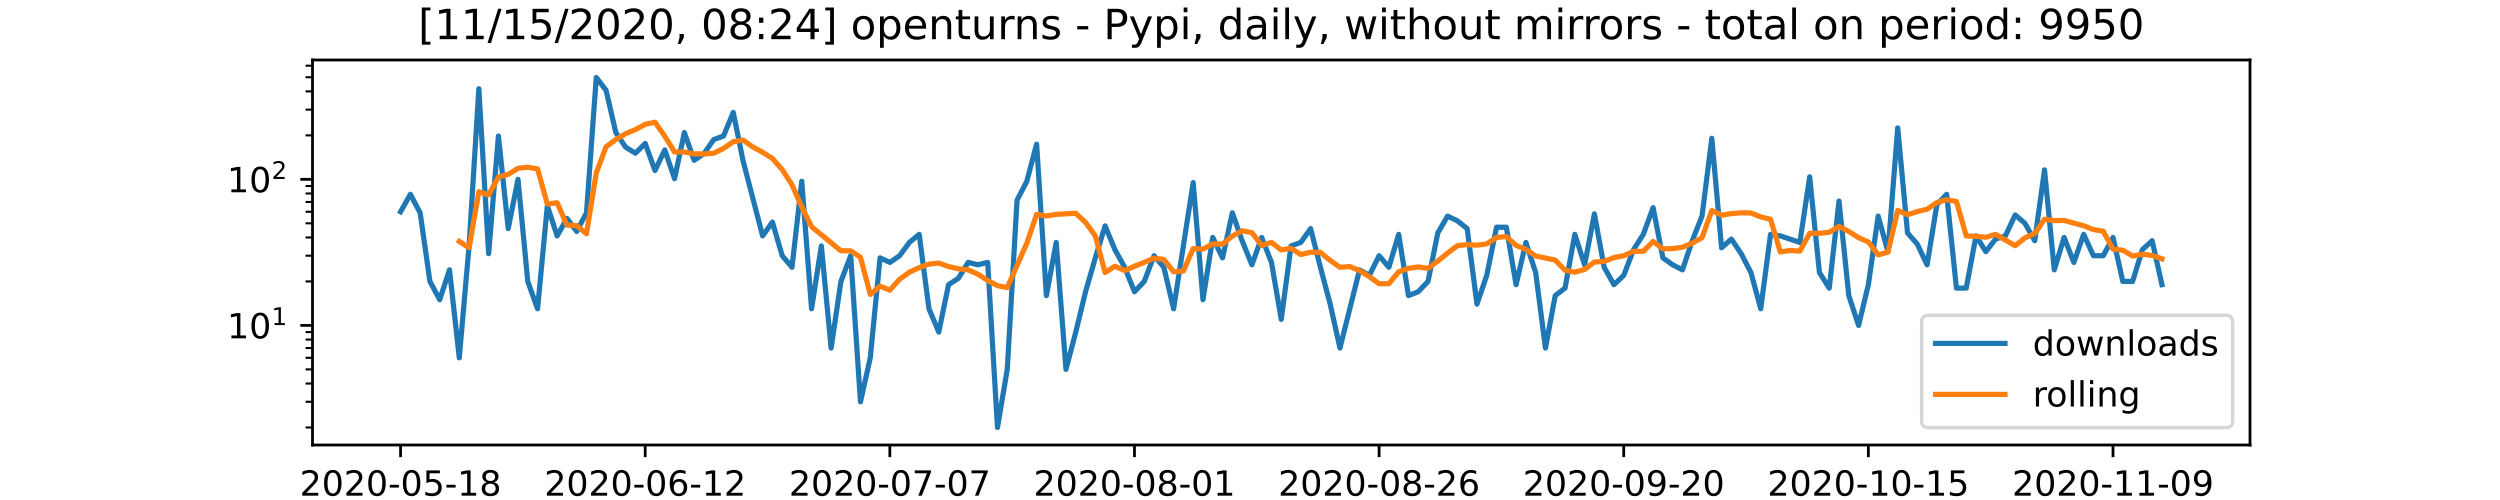 <?xml version="1.0" encoding="utf-8" standalone="no"?>
<!DOCTYPE svg PUBLIC "-//W3C//DTD SVG 1.1//EN"
  "http://www.w3.org/Graphics/SVG/1.1/DTD/svg11.dtd">
<!-- Created with matplotlib (https://matplotlib.org/) -->
<svg height="144pt" version="1.1" viewBox="0 0 720 144" width="720pt" xmlns="http://www.w3.org/2000/svg" xmlns:xlink="http://www.w3.org/1999/xlink">
 <defs>
  <style type="text/css">*{stroke-linecap:butt;stroke-linejoin:round;}</style>
 </defs>
 <g id="figure_1">
  <g id="patch_1">
   <path d="M 0 144 
L 720 144 
L 720 0 
L 0 0 
z
" style="fill:#ffffff;"/>
  </g>
  <g id="axes_1">
   <g id="patch_2">
    <path d="M 90 128.16 
L 648 128.16 
L 648 17.28 
L 90 17.28 
z
" style="fill:#ffffff;"/>
   </g>
   <g id="matplotlib.axis_1">
    <g id="xtick_1">
     <g id="line2d_1">
      <defs>
       <path d="M 0 0 
L 0 3.5 
" id="m016a28dfae" style="stroke:#000000;stroke-width:0.8;"/>
      </defs>
      <g>
       <use style="stroke:#000000;stroke-width:0.8;" x="115.364" xlink:href="#m016a28dfae" y="128.16"/>
      </g>
     </g>
     <g id="text_1">
      <!-- 2020-05-18 -->
      <g transform="translate(86.306 142.758)scale(0.1 -0.1)">
       <defs>
        <path d="M 19.188 8.297 
L 53.609 8.297 
L 53.609 0 
L 7.328 0 
L 7.328 8.297 
Q 12.938 14.109 22.625 23.891 
Q 32.328 33.688 34.812 36.531 
Q 39.547 41.844 41.422 45.531 
Q 43.312 49.219 43.312 52.781 
Q 43.312 58.594 39.234 62.25 
Q 35.156 65.922 28.609 65.922 
Q 23.969 65.922 18.812 64.312 
Q 13.672 62.703 7.812 59.422 
L 7.812 69.391 
Q 13.766 71.781 18.938 73 
Q 24.125 74.219 28.422 74.219 
Q 39.75 74.219 46.484 68.547 
Q 53.219 62.891 53.219 53.422 
Q 53.219 48.922 51.531 44.891 
Q 49.859 40.875 45.406 35.406 
Q 44.188 33.984 37.641 27.219 
Q 31.109 20.453 19.188 8.297 
z
" id="DejaVuSans-50"/>
        <path d="M 31.781 66.406 
Q 24.172 66.406 20.328 58.906 
Q 16.5 51.422 16.5 36.375 
Q 16.5 21.391 20.328 13.891 
Q 24.172 6.391 31.781 6.391 
Q 39.453 6.391 43.281 13.891 
Q 47.125 21.391 47.125 36.375 
Q 47.125 51.422 43.281 58.906 
Q 39.453 66.406 31.781 66.406 
z
M 31.781 74.219 
Q 44.047 74.219 50.516 64.516 
Q 56.984 54.828 56.984 36.375 
Q 56.984 17.969 50.516 8.266 
Q 44.047 -1.422 31.781 -1.422 
Q 19.531 -1.422 13.062 8.266 
Q 6.594 17.969 6.594 36.375 
Q 6.594 54.828 13.062 64.516 
Q 19.531 74.219 31.781 74.219 
z
" id="DejaVuSans-48"/>
        <path d="M 4.891 31.391 
L 31.203 31.391 
L 31.203 23.391 
L 4.891 23.391 
z
" id="DejaVuSans-45"/>
        <path d="M 10.797 72.906 
L 49.516 72.906 
L 49.516 64.594 
L 19.828 64.594 
L 19.828 46.734 
Q 21.969 47.469 24.109 47.828 
Q 26.266 48.188 28.422 48.188 
Q 40.625 48.188 47.75 41.5 
Q 54.891 34.812 54.891 23.391 
Q 54.891 11.625 47.562 5.094 
Q 40.234 -1.422 26.906 -1.422 
Q 22.312 -1.422 17.547 -0.641 
Q 12.797 0.141 7.719 1.703 
L 7.719 11.625 
Q 12.109 9.234 16.797 8.062 
Q 21.484 6.891 26.703 6.891 
Q 35.156 6.891 40.078 11.328 
Q 45.016 15.766 45.016 23.391 
Q 45.016 31 40.078 35.438 
Q 35.156 39.891 26.703 39.891 
Q 22.75 39.891 18.812 39.016 
Q 14.891 38.141 10.797 36.281 
z
" id="DejaVuSans-53"/>
        <path d="M 12.406 8.297 
L 28.516 8.297 
L 28.516 63.922 
L 10.984 60.406 
L 10.984 69.391 
L 28.422 72.906 
L 38.281 72.906 
L 38.281 8.297 
L 54.391 8.297 
L 54.391 0 
L 12.406 0 
z
" id="DejaVuSans-49"/>
        <path d="M 31.781 34.625 
Q 24.75 34.625 20.719 30.859 
Q 16.703 27.094 16.703 20.516 
Q 16.703 13.922 20.719 10.156 
Q 24.75 6.391 31.781 6.391 
Q 38.812 6.391 42.859 10.172 
Q 46.922 13.969 46.922 20.516 
Q 46.922 27.094 42.891 30.859 
Q 38.875 34.625 31.781 34.625 
z
M 21.922 38.812 
Q 15.578 40.375 12.031 44.719 
Q 8.5 49.078 8.5 55.328 
Q 8.5 64.062 14.719 69.141 
Q 20.953 74.219 31.781 74.219 
Q 42.672 74.219 48.875 69.141 
Q 55.078 64.062 55.078 55.328 
Q 55.078 49.078 51.531 44.719 
Q 48 40.375 41.703 38.812 
Q 48.828 37.156 52.797 32.312 
Q 56.781 27.484 56.781 20.516 
Q 56.781 9.906 50.312 4.234 
Q 43.844 -1.422 31.781 -1.422 
Q 19.734 -1.422 13.25 4.234 
Q 6.781 9.906 6.781 20.516 
Q 6.781 27.484 10.781 32.312 
Q 14.797 37.156 21.922 38.812 
z
M 18.312 54.391 
Q 18.312 48.734 21.844 45.562 
Q 25.391 42.391 31.781 42.391 
Q 38.141 42.391 41.719 45.562 
Q 45.312 48.734 45.312 54.391 
Q 45.312 60.062 41.719 63.234 
Q 38.141 66.406 31.781 66.406 
Q 25.391 66.406 21.844 63.234 
Q 18.312 60.062 18.312 54.391 
z
" id="DejaVuSans-56"/>
       </defs>
       <use xlink:href="#DejaVuSans-50"/>
       <use x="63.623" xlink:href="#DejaVuSans-48"/>
       <use x="127.246" xlink:href="#DejaVuSans-50"/>
       <use x="190.869" xlink:href="#DejaVuSans-48"/>
       <use x="254.492" xlink:href="#DejaVuSans-45"/>
       <use x="290.576" xlink:href="#DejaVuSans-48"/>
       <use x="354.199" xlink:href="#DejaVuSans-53"/>
       <use x="417.822" xlink:href="#DejaVuSans-45"/>
       <use x="453.906" xlink:href="#DejaVuSans-49"/>
       <use x="517.529" xlink:href="#DejaVuSans-56"/>
      </g>
     </g>
    </g>
    <g id="xtick_2">
     <g id="line2d_2">
      <g>
       <use style="stroke:#000000;stroke-width:0.8;" x="185.818" xlink:href="#m016a28dfae" y="128.16"/>
      </g>
     </g>
     <g id="text_2">
      <!-- 2020-06-12 -->
      <g transform="translate(156.76 142.758)scale(0.1 -0.1)">
       <defs>
        <path d="M 33.016 40.375 
Q 26.375 40.375 22.484 35.828 
Q 18.609 31.297 18.609 23.391 
Q 18.609 15.531 22.484 10.953 
Q 26.375 6.391 33.016 6.391 
Q 39.656 6.391 43.531 10.953 
Q 47.406 15.531 47.406 23.391 
Q 47.406 31.297 43.531 35.828 
Q 39.656 40.375 33.016 40.375 
z
M 52.594 71.297 
L 52.594 62.312 
Q 48.875 64.062 45.094 64.984 
Q 41.312 65.922 37.594 65.922 
Q 27.828 65.922 22.672 59.328 
Q 17.531 52.734 16.797 39.406 
Q 19.672 43.656 24.016 45.922 
Q 28.375 48.188 33.594 48.188 
Q 44.578 48.188 50.953 41.516 
Q 57.328 34.859 57.328 23.391 
Q 57.328 12.156 50.688 5.359 
Q 44.047 -1.422 33.016 -1.422 
Q 20.359 -1.422 13.672 8.266 
Q 6.984 17.969 6.984 36.375 
Q 6.984 53.656 15.188 63.938 
Q 23.391 74.219 37.203 74.219 
Q 40.922 74.219 44.703 73.484 
Q 48.484 72.75 52.594 71.297 
z
" id="DejaVuSans-54"/>
       </defs>
       <use xlink:href="#DejaVuSans-50"/>
       <use x="63.623" xlink:href="#DejaVuSans-48"/>
       <use x="127.246" xlink:href="#DejaVuSans-50"/>
       <use x="190.869" xlink:href="#DejaVuSans-48"/>
       <use x="254.492" xlink:href="#DejaVuSans-45"/>
       <use x="290.576" xlink:href="#DejaVuSans-48"/>
       <use x="354.199" xlink:href="#DejaVuSans-54"/>
       <use x="417.822" xlink:href="#DejaVuSans-45"/>
       <use x="453.906" xlink:href="#DejaVuSans-49"/>
       <use x="517.529" xlink:href="#DejaVuSans-50"/>
      </g>
     </g>
    </g>
    <g id="xtick_3">
     <g id="line2d_3">
      <g>
       <use style="stroke:#000000;stroke-width:0.8;" x="256.273" xlink:href="#m016a28dfae" y="128.16"/>
      </g>
     </g>
     <g id="text_3">
      <!-- 2020-07-07 -->
      <g transform="translate(227.215 142.758)scale(0.1 -0.1)">
       <defs>
        <path d="M 8.203 72.906 
L 55.078 72.906 
L 55.078 68.703 
L 28.609 0 
L 18.312 0 
L 43.219 64.594 
L 8.203 64.594 
z
" id="DejaVuSans-55"/>
       </defs>
       <use xlink:href="#DejaVuSans-50"/>
       <use x="63.623" xlink:href="#DejaVuSans-48"/>
       <use x="127.246" xlink:href="#DejaVuSans-50"/>
       <use x="190.869" xlink:href="#DejaVuSans-48"/>
       <use x="254.492" xlink:href="#DejaVuSans-45"/>
       <use x="290.576" xlink:href="#DejaVuSans-48"/>
       <use x="354.199" xlink:href="#DejaVuSans-55"/>
       <use x="417.822" xlink:href="#DejaVuSans-45"/>
       <use x="453.906" xlink:href="#DejaVuSans-48"/>
       <use x="517.529" xlink:href="#DejaVuSans-55"/>
      </g>
     </g>
    </g>
    <g id="xtick_4">
     <g id="line2d_4">
      <g>
       <use style="stroke:#000000;stroke-width:0.8;" x="326.727" xlink:href="#m016a28dfae" y="128.16"/>
      </g>
     </g>
     <g id="text_4">
      <!-- 2020-08-01 -->
      <g transform="translate(297.669 142.758)scale(0.1 -0.1)">
       <use xlink:href="#DejaVuSans-50"/>
       <use x="63.623" xlink:href="#DejaVuSans-48"/>
       <use x="127.246" xlink:href="#DejaVuSans-50"/>
       <use x="190.869" xlink:href="#DejaVuSans-48"/>
       <use x="254.492" xlink:href="#DejaVuSans-45"/>
       <use x="290.576" xlink:href="#DejaVuSans-48"/>
       <use x="354.199" xlink:href="#DejaVuSans-56"/>
       <use x="417.822" xlink:href="#DejaVuSans-45"/>
       <use x="453.906" xlink:href="#DejaVuSans-48"/>
       <use x="517.529" xlink:href="#DejaVuSans-49"/>
      </g>
     </g>
    </g>
    <g id="xtick_5">
     <g id="line2d_5">
      <g>
       <use style="stroke:#000000;stroke-width:0.8;" x="397.182" xlink:href="#m016a28dfae" y="128.16"/>
      </g>
     </g>
     <g id="text_5">
      <!-- 2020-08-26 -->
      <g transform="translate(368.124 142.758)scale(0.1 -0.1)">
       <use xlink:href="#DejaVuSans-50"/>
       <use x="63.623" xlink:href="#DejaVuSans-48"/>
       <use x="127.246" xlink:href="#DejaVuSans-50"/>
       <use x="190.869" xlink:href="#DejaVuSans-48"/>
       <use x="254.492" xlink:href="#DejaVuSans-45"/>
       <use x="290.576" xlink:href="#DejaVuSans-48"/>
       <use x="354.199" xlink:href="#DejaVuSans-56"/>
       <use x="417.822" xlink:href="#DejaVuSans-45"/>
       <use x="453.906" xlink:href="#DejaVuSans-50"/>
       <use x="517.529" xlink:href="#DejaVuSans-54"/>
      </g>
     </g>
    </g>
    <g id="xtick_6">
     <g id="line2d_6">
      <g>
       <use style="stroke:#000000;stroke-width:0.8;" x="467.636" xlink:href="#m016a28dfae" y="128.16"/>
      </g>
     </g>
     <g id="text_6">
      <!-- 2020-09-20 -->
      <g transform="translate(438.579 142.758)scale(0.1 -0.1)">
       <defs>
        <path d="M 10.984 1.516 
L 10.984 10.5 
Q 14.703 8.734 18.5 7.812 
Q 22.312 6.891 25.984 6.891 
Q 35.75 6.891 40.891 13.453 
Q 46.047 20.016 46.781 33.406 
Q 43.953 29.203 39.594 26.953 
Q 35.25 24.703 29.984 24.703 
Q 19.047 24.703 12.672 31.312 
Q 6.297 37.938 6.297 49.422 
Q 6.297 60.641 12.938 67.422 
Q 19.578 74.219 30.609 74.219 
Q 43.266 74.219 49.922 64.516 
Q 56.594 54.828 56.594 36.375 
Q 56.594 19.141 48.406 8.859 
Q 40.234 -1.422 26.422 -1.422 
Q 22.703 -1.422 18.891 -0.688 
Q 15.094 0.047 10.984 1.516 
z
M 30.609 32.422 
Q 37.25 32.422 41.125 36.953 
Q 45.016 41.5 45.016 49.422 
Q 45.016 57.281 41.125 61.844 
Q 37.25 66.406 30.609 66.406 
Q 23.969 66.406 20.094 61.844 
Q 16.219 57.281 16.219 49.422 
Q 16.219 41.5 20.094 36.953 
Q 23.969 32.422 30.609 32.422 
z
" id="DejaVuSans-57"/>
       </defs>
       <use xlink:href="#DejaVuSans-50"/>
       <use x="63.623" xlink:href="#DejaVuSans-48"/>
       <use x="127.246" xlink:href="#DejaVuSans-50"/>
       <use x="190.869" xlink:href="#DejaVuSans-48"/>
       <use x="254.492" xlink:href="#DejaVuSans-45"/>
       <use x="290.576" xlink:href="#DejaVuSans-48"/>
       <use x="354.199" xlink:href="#DejaVuSans-57"/>
       <use x="417.822" xlink:href="#DejaVuSans-45"/>
       <use x="453.906" xlink:href="#DejaVuSans-50"/>
       <use x="517.529" xlink:href="#DejaVuSans-48"/>
      </g>
     </g>
    </g>
    <g id="xtick_7">
     <g id="line2d_7">
      <g>
       <use style="stroke:#000000;stroke-width:0.8;" x="538.091" xlink:href="#m016a28dfae" y="128.16"/>
      </g>
     </g>
     <g id="text_7">
      <!-- 2020-10-15 -->
      <g transform="translate(509.033 142.758)scale(0.1 -0.1)">
       <use xlink:href="#DejaVuSans-50"/>
       <use x="63.623" xlink:href="#DejaVuSans-48"/>
       <use x="127.246" xlink:href="#DejaVuSans-50"/>
       <use x="190.869" xlink:href="#DejaVuSans-48"/>
       <use x="254.492" xlink:href="#DejaVuSans-45"/>
       <use x="290.576" xlink:href="#DejaVuSans-49"/>
       <use x="354.199" xlink:href="#DejaVuSans-48"/>
       <use x="417.822" xlink:href="#DejaVuSans-45"/>
       <use x="453.906" xlink:href="#DejaVuSans-49"/>
       <use x="517.529" xlink:href="#DejaVuSans-53"/>
      </g>
     </g>
    </g>
    <g id="xtick_8">
     <g id="line2d_8">
      <g>
       <use style="stroke:#000000;stroke-width:0.8;" x="608.545" xlink:href="#m016a28dfae" y="128.16"/>
      </g>
     </g>
     <g id="text_8">
      <!-- 2020-11-09 -->
      <g transform="translate(579.488 142.758)scale(0.1 -0.1)">
       <use xlink:href="#DejaVuSans-50"/>
       <use x="63.623" xlink:href="#DejaVuSans-48"/>
       <use x="127.246" xlink:href="#DejaVuSans-50"/>
       <use x="190.869" xlink:href="#DejaVuSans-48"/>
       <use x="254.492" xlink:href="#DejaVuSans-45"/>
       <use x="290.576" xlink:href="#DejaVuSans-49"/>
       <use x="354.199" xlink:href="#DejaVuSans-49"/>
       <use x="417.822" xlink:href="#DejaVuSans-45"/>
       <use x="453.906" xlink:href="#DejaVuSans-48"/>
       <use x="517.529" xlink:href="#DejaVuSans-57"/>
      </g>
     </g>
    </g>
    <g id="text_9">
     <!-- date -->
     <g transform="translate(357.725 156.437)scale(0.1 -0.1)">
      <defs>
       <path d="M 45.406 46.391 
L 45.406 75.984 
L 54.391 75.984 
L 54.391 0 
L 45.406 0 
L 45.406 8.203 
Q 42.578 3.328 38.25 0.953 
Q 33.938 -1.422 27.875 -1.422 
Q 17.969 -1.422 11.734 6.484 
Q 5.516 14.406 5.516 27.297 
Q 5.516 40.188 11.734 48.094 
Q 17.969 56 27.875 56 
Q 33.938 56 38.25 53.625 
Q 42.578 51.266 45.406 46.391 
z
M 14.797 27.297 
Q 14.797 17.391 18.875 11.75 
Q 22.953 6.109 30.078 6.109 
Q 37.203 6.109 41.297 11.75 
Q 45.406 17.391 45.406 27.297 
Q 45.406 37.203 41.297 42.844 
Q 37.203 48.484 30.078 48.484 
Q 22.953 48.484 18.875 42.844 
Q 14.797 37.203 14.797 27.297 
z
" id="DejaVuSans-100"/>
       <path d="M 34.281 27.484 
Q 23.391 27.484 19.188 25 
Q 14.984 22.516 14.984 16.5 
Q 14.984 11.719 18.141 8.906 
Q 21.297 6.109 26.703 6.109 
Q 34.188 6.109 38.703 11.406 
Q 43.219 16.703 43.219 25.484 
L 43.219 27.484 
z
M 52.203 31.203 
L 52.203 0 
L 43.219 0 
L 43.219 8.297 
Q 40.141 3.328 35.547 0.953 
Q 30.953 -1.422 24.312 -1.422 
Q 15.922 -1.422 10.953 3.297 
Q 6 8.016 6 15.922 
Q 6 25.141 12.172 29.828 
Q 18.359 34.516 30.609 34.516 
L 43.219 34.516 
L 43.219 35.406 
Q 43.219 41.609 39.141 45 
Q 35.062 48.391 27.688 48.391 
Q 23 48.391 18.547 47.266 
Q 14.109 46.141 10.016 43.891 
L 10.016 52.203 
Q 14.938 54.109 19.578 55.047 
Q 24.219 56 28.609 56 
Q 40.484 56 46.344 49.844 
Q 52.203 43.703 52.203 31.203 
z
" id="DejaVuSans-97"/>
       <path d="M 18.312 70.219 
L 18.312 54.688 
L 36.812 54.688 
L 36.812 47.703 
L 18.312 47.703 
L 18.312 18.016 
Q 18.312 11.328 20.141 9.422 
Q 21.969 7.516 27.594 7.516 
L 36.812 7.516 
L 36.812 0 
L 27.594 0 
Q 17.188 0 13.234 3.875 
Q 9.281 7.766 9.281 18.016 
L 9.281 47.703 
L 2.688 47.703 
L 2.688 54.688 
L 9.281 54.688 
L 9.281 70.219 
z
" id="DejaVuSans-116"/>
       <path d="M 56.203 29.594 
L 56.203 25.203 
L 14.891 25.203 
Q 15.484 15.922 20.484 11.062 
Q 25.484 6.203 34.422 6.203 
Q 39.594 6.203 44.453 7.469 
Q 49.312 8.734 54.109 11.281 
L 54.109 2.781 
Q 49.266 0.734 44.188 -0.344 
Q 39.109 -1.422 33.891 -1.422 
Q 20.797 -1.422 13.156 6.188 
Q 5.516 13.812 5.516 26.812 
Q 5.516 40.234 12.766 48.109 
Q 20.016 56 32.328 56 
Q 43.359 56 49.781 48.891 
Q 56.203 41.797 56.203 29.594 
z
M 47.219 32.234 
Q 47.125 39.594 43.094 43.984 
Q 39.062 48.391 32.422 48.391 
Q 24.906 48.391 20.391 44.141 
Q 15.875 39.891 15.188 32.172 
z
" id="DejaVuSans-101"/>
      </defs>
      <use xlink:href="#DejaVuSans-100"/>
      <use x="63.477" xlink:href="#DejaVuSans-97"/>
      <use x="124.756" xlink:href="#DejaVuSans-116"/>
      <use x="163.965" xlink:href="#DejaVuSans-101"/>
     </g>
    </g>
   </g>
   <g id="matplotlib.axis_2">
    <g id="ytick_1">
     <g id="line2d_9">
      <defs>
       <path d="M 0 0 
L -3.5 0 
" id="mbd393bf35e" style="stroke:#000000;stroke-width:0.8;"/>
      </defs>
      <g>
       <use style="stroke:#000000;stroke-width:0.8;" x="90" xlink:href="#mbd393bf35e" y="93.717"/>
      </g>
     </g>
     <g id="text_10">
      <!-- $\mathdefault{10^{1}}$ -->
      <g transform="translate(65.4 97.516)scale(0.1 -0.1)">
       <use transform="translate(0 0.684)" xlink:href="#DejaVuSans-49"/>
       <use transform="translate(63.623 0.684)" xlink:href="#DejaVuSans-48"/>
       <use transform="translate(128.203 38.966)scale(0.7)" xlink:href="#DejaVuSans-49"/>
      </g>
     </g>
    </g>
    <g id="ytick_2">
     <g id="line2d_10">
      <g>
       <use style="stroke:#000000;stroke-width:0.8;" x="90" xlink:href="#mbd393bf35e" y="51.65"/>
      </g>
     </g>
     <g id="text_11">
      <!-- $\mathdefault{10^{2}}$ -->
      <g transform="translate(65.4 55.449)scale(0.1 -0.1)">
       <use transform="translate(0 0.766)" xlink:href="#DejaVuSans-49"/>
       <use transform="translate(63.623 0.766)" xlink:href="#DejaVuSans-48"/>
       <use transform="translate(128.203 39.047)scale(0.7)" xlink:href="#DejaVuSans-50"/>
      </g>
     </g>
    </g>
    <g id="ytick_3">
     <g id="line2d_11">
      <defs>
       <path d="M 0 0 
L -2 0 
" id="m5789ce0b20" style="stroke:#000000;stroke-width:0.6;"/>
      </defs>
      <g>
       <use style="stroke:#000000;stroke-width:0.6;" x="90" xlink:href="#m5789ce0b20" y="123.12"/>
      </g>
     </g>
    </g>
    <g id="ytick_4">
     <g id="line2d_12">
      <g>
       <use style="stroke:#000000;stroke-width:0.6;" x="90" xlink:href="#m5789ce0b20" y="115.712"/>
      </g>
     </g>
    </g>
    <g id="ytick_5">
     <g id="line2d_13">
      <g>
       <use style="stroke:#000000;stroke-width:0.6;" x="90" xlink:href="#m5789ce0b20" y="110.457"/>
      </g>
     </g>
    </g>
    <g id="ytick_6">
     <g id="line2d_14">
      <g>
       <use style="stroke:#000000;stroke-width:0.6;" x="90" xlink:href="#m5789ce0b20" y="106.38"/>
      </g>
     </g>
    </g>
    <g id="ytick_7">
     <g id="line2d_15">
      <g>
       <use style="stroke:#000000;stroke-width:0.6;" x="90" xlink:href="#m5789ce0b20" y="103.049"/>
      </g>
     </g>
    </g>
    <g id="ytick_8">
     <g id="line2d_16">
      <g>
       <use style="stroke:#000000;stroke-width:0.6;" x="90" xlink:href="#m5789ce0b20" y="100.233"/>
      </g>
     </g>
    </g>
    <g id="ytick_9">
     <g id="line2d_17">
      <g>
       <use style="stroke:#000000;stroke-width:0.6;" x="90" xlink:href="#m5789ce0b20" y="97.793"/>
      </g>
     </g>
    </g>
    <g id="ytick_10">
     <g id="line2d_18">
      <g>
       <use style="stroke:#000000;stroke-width:0.6;" x="90" xlink:href="#m5789ce0b20" y="95.642"/>
      </g>
     </g>
    </g>
    <g id="ytick_11">
     <g id="line2d_19">
      <g>
       <use style="stroke:#000000;stroke-width:0.6;" x="90" xlink:href="#m5789ce0b20" y="81.053"/>
      </g>
     </g>
    </g>
    <g id="ytick_12">
     <g id="line2d_20">
      <g>
       <use style="stroke:#000000;stroke-width:0.6;" x="90" xlink:href="#m5789ce0b20" y="73.646"/>
      </g>
     </g>
    </g>
    <g id="ytick_13">
     <g id="line2d_21">
      <g>
       <use style="stroke:#000000;stroke-width:0.6;" x="90" xlink:href="#m5789ce0b20" y="68.39"/>
      </g>
     </g>
    </g>
    <g id="ytick_14">
     <g id="line2d_22">
      <g>
       <use style="stroke:#000000;stroke-width:0.6;" x="90" xlink:href="#m5789ce0b20" y="64.313"/>
      </g>
     </g>
    </g>
    <g id="ytick_15">
     <g id="line2d_23">
      <g>
       <use style="stroke:#000000;stroke-width:0.6;" x="90" xlink:href="#m5789ce0b20" y="60.983"/>
      </g>
     </g>
    </g>
    <g id="ytick_16">
     <g id="line2d_24">
      <g>
       <use style="stroke:#000000;stroke-width:0.6;" x="90" xlink:href="#m5789ce0b20" y="58.166"/>
      </g>
     </g>
    </g>
    <g id="ytick_17">
     <g id="line2d_25">
      <g>
       <use style="stroke:#000000;stroke-width:0.6;" x="90" xlink:href="#m5789ce0b20" y="55.727"/>
      </g>
     </g>
    </g>
    <g id="ytick_18">
     <g id="line2d_26">
      <g>
       <use style="stroke:#000000;stroke-width:0.6;" x="90" xlink:href="#m5789ce0b20" y="53.575"/>
      </g>
     </g>
    </g>
    <g id="ytick_19">
     <g id="line2d_27">
      <g>
       <use style="stroke:#000000;stroke-width:0.6;" x="90" xlink:href="#m5789ce0b20" y="38.987"/>
      </g>
     </g>
    </g>
    <g id="ytick_20">
     <g id="line2d_28">
      <g>
       <use style="stroke:#000000;stroke-width:0.6;" x="90" xlink:href="#m5789ce0b20" y="31.579"/>
      </g>
     </g>
    </g>
    <g id="ytick_21">
     <g id="line2d_29">
      <g>
       <use style="stroke:#000000;stroke-width:0.6;" x="90" xlink:href="#m5789ce0b20" y="26.323"/>
      </g>
     </g>
    </g>
    <g id="ytick_22">
     <g id="line2d_30">
      <g>
       <use style="stroke:#000000;stroke-width:0.6;" x="90" xlink:href="#m5789ce0b20" y="22.247"/>
      </g>
     </g>
    </g>
    <g id="ytick_23">
     <g id="line2d_31">
      <g>
       <use style="stroke:#000000;stroke-width:0.6;" x="90" xlink:href="#m5789ce0b20" y="18.916"/>
      </g>
     </g>
    </g>
   </g>
   <g id="line2d_32">
    <path clip-path="url(#pf5b9112628)" d="M 115.364 60.983 
L 118.182 55.957 
L 121 61.29 
L 123.818 81.053 
L 126.636 86.309 
L 129.455 77.722 
L 132.273 103.049 
L 135.091 70.83 
L 137.909 25.563 
L 140.727 73.047 
L 143.545 39.17 
L 146.364 65.837 
L 149.182 51.65 
L 152 81.053 
L 154.818 88.923 
L 157.636 59.241 
L 160.455 67.939 
L 163.273 62.907 
L 166.091 66.649 
L 168.909 61.29 
L 171.727 22.32 
L 174.545 26.007 
L 177.364 38.183 
L 180.182 42.391 
L 183 44.121 
L 185.818 41.322 
L 188.636 49.097 
L 191.455 43.178 
L 194.273 51.468 
L 197.091 38.183 
L 199.909 46.167 
L 202.727 44.243 
L 205.545 40.215 
L 208.364 39.17 
L 211.182 32.389 
L 214 46.303 
L 219.636 67.939 
L 222.455 63.952 
L 225.273 73.646 
L 228.091 76.977 
L 230.909 52.207 
L 233.727 88.923 
L 236.545 70.83 
L 239.364 100.233 
L 242.182 81.053 
L 245 73.646 
L 247.818 115.712 
L 250.636 103.049 
L 253.455 74.265 
L 256.273 75.571 
L 259.091 73.646 
L 261.909 69.814 
L 264.727 67.499 
L 267.545 88.923 
L 270.364 95.642 
L 273.182 81.99 
L 276 80.162 
L 278.818 75.571 
L 281.636 76.26 
L 284.455 75.571 
L 287.273 123.12 
L 290.091 106.38 
L 292.909 57.652 
L 295.727 52.207 
L 298.545 41.531 
L 301.364 85.13 
L 304.182 69.814 
L 307 106.38 
L 309.818 95.642 
L 312.636 84.022 
L 315.455 74.265 
L 318.273 65.059 
L 321.091 71.905 
L 323.909 76.977 
L 326.727 84.022 
L 329.545 81.053 
L 332.364 73.646 
L 335.182 76.977 
L 338 88.923 
L 343.636 52.587 
L 346.455 86.309 
L 349.273 68.39 
L 352.091 74.265 
L 354.909 61.29 
L 357.727 69.327 
L 360.545 76.26 
L 363.364 68.39 
L 366.182 75.571 
L 369 91.975 
L 371.818 70.83 
L 374.636 69.814 
L 377.455 65.837 
L 380.273 76.977 
L 383.091 87.57 
L 385.909 100.233 
L 391.545 77.722 
L 394.364 79.312 
L 397.182 73.646 
L 400 76.977 
L 402.818 67.499 
L 405.636 85.13 
L 408.455 84.022 
L 411.273 81.053 
L 414.091 67.069 
L 416.909 62.243 
L 419.727 63.597 
L 422.545 65.837 
L 425.364 87.57 
L 428.182 79.312 
L 431 65.444 
L 433.818 65.444 
L 436.636 81.99 
L 439.455 69.814 
L 442.273 78.5 
L 445.091 100.233 
L 447.909 85.13 
L 450.727 82.978 
L 453.545 67.499 
L 456.364 76.26 
L 459.182 61.602 
L 462 76.977 
L 464.818 81.99 
L 467.636 79.312 
L 470.455 71.905 
L 473.273 67.499 
L 476.091 59.803 
L 478.909 74.265 
L 481.727 76.26 
L 484.545 77.722 
L 487.364 69.327 
L 490.182 62.243 
L 493 39.828 
L 495.818 71.359 
L 498.636 68.853 
L 501.455 73.047 
L 504.273 78.5 
L 507.091 88.923 
L 509.909 67.499 
L 512.727 67.939 
L 518.364 69.814 
L 521.182 50.934 
L 524 78.5 
L 526.818 82.978 
L 529.636 57.907 
L 532.455 85.13 
L 535.273 93.717 
L 538.091 81.99 
L 540.909 62.243 
L 543.727 72.467 
L 546.545 36.835 
L 549.364 67.069 
L 552.182 70.315 
L 555 76.26 
L 557.818 58.967 
L 560.636 55.957 
L 563.455 82.978 
L 566.273 82.978 
L 569.091 67.939 
L 571.909 72.467 
L 574.727 68.853 
L 577.545 67.939 
L 580.364 61.92 
L 583.182 64.313 
L 586 69.327 
L 588.818 48.939 
L 591.636 77.722 
L 594.455 68.39 
L 597.273 75.571 
L 600.091 67.499 
L 602.909 73.646 
L 605.727 73.646 
L 608.545 68.39 
L 611.364 81.053 
L 614.182 81.053 
L 617 71.905 
L 619.818 69.327 
L 622.636 81.99 
L 622.636 81.99 
" style="fill:none;stroke:#1f77b4;stroke-linecap:square;stroke-width:1.5;"/>
   </g>
   <g id="line2d_33">
    <path clip-path="url(#pf5b9112628)" d="M 132.273 69.534 
L 135.091 71.359 
L 137.909 55.212 
L 140.727 56.122 
L 143.545 50.984 
L 146.364 50.22 
L 149.182 48.472 
L 152 48.168 
L 154.818 48.648 
L 157.636 58.773 
L 160.455 58.391 
L 163.273 64.843 
L 166.091 64.951 
L 168.909 67.313 
L 171.727 49.791 
L 174.545 42.281 
L 177.364 40.173 
L 180.182 38.51 
L 183 37.317 
L 185.818 35.809 
L 188.636 35.205 
L 191.455 39.21 
L 194.273 43.779 
L 197.091 43.779 
L 199.909 44.312 
L 202.727 44.33 
L 205.545 44.138 
L 208.364 42.756 
L 211.182 40.81 
L 214 40.341 
L 216.818 42.328 
L 219.636 43.864 
L 222.455 45.634 
L 225.273 48.849 
L 228.091 53.202 
L 230.909 59.601 
L 233.727 65.278 
L 242.182 72.224 
L 245 72.224 
L 247.818 74.086 
L 250.636 84.807 
L 253.455 82.407 
L 256.273 83.568 
L 259.091 80.412 
L 261.909 78.387 
L 264.727 77.081 
L 267.545 76.061 
L 270.364 75.765 
L 273.182 76.769 
L 276 77.399 
L 278.818 77.722 
L 281.636 78.96 
L 284.455 80.794 
L 287.273 82.267 
L 290.091 82.834 
L 295.727 70.027 
L 298.545 61.737 
L 301.364 62.196 
L 304.182 61.737 
L 309.818 61.423 
L 312.636 64.054 
L 315.455 67.939 
L 318.273 78.5 
L 321.091 76.666 
L 323.909 77.941 
L 326.727 76.666 
L 329.545 75.571 
L 332.364 74.355 
L 335.182 74.721 
L 338 78.274 
L 340.818 78.052 
L 343.636 71.591 
L 346.455 71.747 
L 349.273 70.243 
L 352.091 70.315 
L 354.909 68.003 
L 357.727 66.472 
L 360.545 67.008 
L 363.364 70.681 
L 366.182 69.814 
L 369 71.984 
L 371.818 71.513 
L 374.636 73.301 
L 377.455 72.631 
L 380.273 72.713 
L 383.091 75 
L 385.909 76.977 
L 388.727 76.769 
L 391.545 77.941 
L 394.364 79.672 
L 397.182 81.718 
L 400 81.718 
L 402.818 78.274 
L 405.636 77.293 
L 408.455 76.873 
L 411.273 77.293 
L 414.091 75.188 
L 416.909 72.879 
L 419.727 70.755 
L 422.545 70.461 
L 425.364 70.607 
L 428.182 70.243 
L 431 68.39 
L 433.818 68.131 
L 436.636 70.681 
L 439.455 71.826 
L 442.273 73.733 
L 447.909 74.906 
L 450.727 77.832 
L 453.545 78.387 
L 456.364 77.614 
L 459.182 75.474 
L 462 75.283 
L 464.818 74.175 
L 467.636 73.646 
L 470.455 72.385 
L 473.273 72.385 
L 476.091 69.534 
L 478.909 71.669 
L 481.727 71.591 
L 484.545 71.206 
L 487.364 70.027 
L 490.182 68.455 
L 493 60.638 
L 495.818 61.965 
L 498.636 61.512 
L 501.455 61.29 
L 504.273 61.334 
L 507.091 62.477 
L 509.909 63.151 
L 512.727 72.548 
L 515.545 72.143 
L 518.364 72.304 
L 521.182 67.191 
L 524 67.191 
L 526.818 66.888 
L 529.636 65.223 
L 532.455 66.649 
L 535.273 68.455 
L 538.091 69.674 
L 540.909 73.387 
L 543.727 72.631 
L 546.545 60.595 
L 549.364 61.828 
L 552.182 60.939 
L 555 60.258 
L 557.818 58.354 
L 560.636 57.507 
L 563.455 58.018 
L 566.273 67.939 
L 569.091 68.067 
L 571.909 68.325 
L 574.727 67.499 
L 580.364 70.755 
L 583.182 68.521 
L 586 67.252 
L 588.818 63.151 
L 591.636 63.547 
L 594.455 63.497 
L 600.091 65.005 
L 602.909 66.123 
L 605.727 66.59 
L 608.545 71.747 
L 611.364 72.063 
L 614.182 73.733 
L 617 73.216 
L 619.818 73.559 
L 622.636 74.537 
L 622.636 74.537 
" style="fill:none;stroke:#ff7f0e;stroke-linecap:square;stroke-width:1.5;"/>
   </g>
   <g id="patch_3">
    <path d="M 90 128.16 
L 90 17.28 
" style="fill:none;stroke:#000000;stroke-linecap:square;stroke-linejoin:miter;stroke-width:0.8;"/>
   </g>
   <g id="patch_4">
    <path d="M 648 128.16 
L 648 17.28 
" style="fill:none;stroke:#000000;stroke-linecap:square;stroke-linejoin:miter;stroke-width:0.8;"/>
   </g>
   <g id="patch_5">
    <path d="M 90 128.16 
L 648 128.16 
" style="fill:none;stroke:#000000;stroke-linecap:square;stroke-linejoin:miter;stroke-width:0.8;"/>
   </g>
   <g id="patch_6">
    <path d="M 90 17.28 
L 648 17.28 
" style="fill:none;stroke:#000000;stroke-linecap:square;stroke-linejoin:miter;stroke-width:0.8;"/>
   </g>
   <g id="text_12">
    <!-- [11/15/2020, 08:24] openturns - Pypi, daily, without mirrors - total on period: 9950 -->
    <g transform="translate(120.456 11.28)scale(0.12 -0.12)">
     <defs>
      <path d="M 8.594 75.984 
L 29.297 75.984 
L 29.297 69 
L 17.578 69 
L 17.578 -6.203 
L 29.297 -6.203 
L 29.297 -13.188 
L 8.594 -13.188 
z
" id="DejaVuSans-91"/>
      <path d="M 25.391 72.906 
L 33.688 72.906 
L 8.297 -9.281 
L 0 -9.281 
z
" id="DejaVuSans-47"/>
      <path d="M 11.719 12.406 
L 22.016 12.406 
L 22.016 4 
L 14.016 -11.625 
L 7.719 -11.625 
L 11.719 4 
z
" id="DejaVuSans-44"/>
      <path id="DejaVuSans-32"/>
      <path d="M 11.719 12.406 
L 22.016 12.406 
L 22.016 0 
L 11.719 0 
z
M 11.719 51.703 
L 22.016 51.703 
L 22.016 39.312 
L 11.719 39.312 
z
" id="DejaVuSans-58"/>
      <path d="M 37.797 64.312 
L 12.891 25.391 
L 37.797 25.391 
z
M 35.203 72.906 
L 47.609 72.906 
L 47.609 25.391 
L 58.016 25.391 
L 58.016 17.188 
L 47.609 17.188 
L 47.609 0 
L 37.797 0 
L 37.797 17.188 
L 4.891 17.188 
L 4.891 26.703 
z
" id="DejaVuSans-52"/>
      <path d="M 30.422 75.984 
L 30.422 -13.188 
L 9.719 -13.188 
L 9.719 -6.203 
L 21.391 -6.203 
L 21.391 69 
L 9.719 69 
L 9.719 75.984 
z
" id="DejaVuSans-93"/>
      <path d="M 30.609 48.391 
Q 23.391 48.391 19.188 42.75 
Q 14.984 37.109 14.984 27.297 
Q 14.984 17.484 19.156 11.844 
Q 23.344 6.203 30.609 6.203 
Q 37.797 6.203 41.984 11.859 
Q 46.188 17.531 46.188 27.297 
Q 46.188 37.016 41.984 42.703 
Q 37.797 48.391 30.609 48.391 
z
M 30.609 56 
Q 42.328 56 49.016 48.375 
Q 55.719 40.766 55.719 27.297 
Q 55.719 13.875 49.016 6.219 
Q 42.328 -1.422 30.609 -1.422 
Q 18.844 -1.422 12.172 6.219 
Q 5.516 13.875 5.516 27.297 
Q 5.516 40.766 12.172 48.375 
Q 18.844 56 30.609 56 
z
" id="DejaVuSans-111"/>
      <path d="M 18.109 8.203 
L 18.109 -20.797 
L 9.078 -20.797 
L 9.078 54.688 
L 18.109 54.688 
L 18.109 46.391 
Q 20.953 51.266 25.266 53.625 
Q 29.594 56 35.594 56 
Q 45.562 56 51.781 48.094 
Q 58.016 40.188 58.016 27.297 
Q 58.016 14.406 51.781 6.484 
Q 45.562 -1.422 35.594 -1.422 
Q 29.594 -1.422 25.266 0.953 
Q 20.953 3.328 18.109 8.203 
z
M 48.688 27.297 
Q 48.688 37.203 44.609 42.844 
Q 40.531 48.484 33.406 48.484 
Q 26.266 48.484 22.188 42.844 
Q 18.109 37.203 18.109 27.297 
Q 18.109 17.391 22.188 11.75 
Q 26.266 6.109 33.406 6.109 
Q 40.531 6.109 44.609 11.75 
Q 48.688 17.391 48.688 27.297 
z
" id="DejaVuSans-112"/>
      <path d="M 54.891 33.016 
L 54.891 0 
L 45.906 0 
L 45.906 32.719 
Q 45.906 40.484 42.875 44.328 
Q 39.844 48.188 33.797 48.188 
Q 26.516 48.188 22.312 43.547 
Q 18.109 38.922 18.109 30.906 
L 18.109 0 
L 9.078 0 
L 9.078 54.688 
L 18.109 54.688 
L 18.109 46.188 
Q 21.344 51.125 25.703 53.562 
Q 30.078 56 35.797 56 
Q 45.219 56 50.047 50.172 
Q 54.891 44.344 54.891 33.016 
z
" id="DejaVuSans-110"/>
      <path d="M 8.5 21.578 
L 8.5 54.688 
L 17.484 54.688 
L 17.484 21.922 
Q 17.484 14.156 20.5 10.266 
Q 23.531 6.391 29.594 6.391 
Q 36.859 6.391 41.078 11.031 
Q 45.312 15.672 45.312 23.688 
L 45.312 54.688 
L 54.297 54.688 
L 54.297 0 
L 45.312 0 
L 45.312 8.406 
Q 42.047 3.422 37.719 1 
Q 33.406 -1.422 27.688 -1.422 
Q 18.266 -1.422 13.375 4.438 
Q 8.5 10.297 8.5 21.578 
z
M 31.109 56 
z
" id="DejaVuSans-117"/>
      <path d="M 41.109 46.297 
Q 39.594 47.172 37.812 47.578 
Q 36.031 48 33.891 48 
Q 26.266 48 22.188 43.047 
Q 18.109 38.094 18.109 28.812 
L 18.109 0 
L 9.078 0 
L 9.078 54.688 
L 18.109 54.688 
L 18.109 46.188 
Q 20.953 51.172 25.484 53.578 
Q 30.031 56 36.531 56 
Q 37.453 56 38.578 55.875 
Q 39.703 55.766 41.062 55.516 
z
" id="DejaVuSans-114"/>
      <path d="M 44.281 53.078 
L 44.281 44.578 
Q 40.484 46.531 36.375 47.5 
Q 32.281 48.484 27.875 48.484 
Q 21.188 48.484 17.844 46.438 
Q 14.5 44.391 14.5 40.281 
Q 14.5 37.156 16.891 35.375 
Q 19.281 33.594 26.516 31.984 
L 29.594 31.297 
Q 39.156 29.25 43.188 25.516 
Q 47.219 21.781 47.219 15.094 
Q 47.219 7.469 41.188 3.016 
Q 35.156 -1.422 24.609 -1.422 
Q 20.219 -1.422 15.453 -0.562 
Q 10.688 0.297 5.422 2 
L 5.422 11.281 
Q 10.406 8.688 15.234 7.391 
Q 20.062 6.109 24.812 6.109 
Q 31.156 6.109 34.562 8.281 
Q 37.984 10.453 37.984 14.406 
Q 37.984 18.062 35.516 20.016 
Q 33.062 21.969 24.703 23.781 
L 21.578 24.516 
Q 13.234 26.266 9.516 29.906 
Q 5.812 33.547 5.812 39.891 
Q 5.812 47.609 11.281 51.797 
Q 16.75 56 26.812 56 
Q 31.781 56 36.172 55.266 
Q 40.578 54.547 44.281 53.078 
z
" id="DejaVuSans-115"/>
      <path d="M 19.672 64.797 
L 19.672 37.406 
L 32.078 37.406 
Q 38.969 37.406 42.719 40.969 
Q 46.484 44.531 46.484 51.125 
Q 46.484 57.672 42.719 61.234 
Q 38.969 64.797 32.078 64.797 
z
M 9.812 72.906 
L 32.078 72.906 
Q 44.344 72.906 50.609 67.359 
Q 56.891 61.812 56.891 51.125 
Q 56.891 40.328 50.609 34.812 
Q 44.344 29.297 32.078 29.297 
L 19.672 29.297 
L 19.672 0 
L 9.812 0 
z
" id="DejaVuSans-80"/>
      <path d="M 32.172 -5.078 
Q 28.375 -14.844 24.75 -17.812 
Q 21.141 -20.797 15.094 -20.797 
L 7.906 -20.797 
L 7.906 -13.281 
L 13.188 -13.281 
Q 16.891 -13.281 18.938 -11.516 
Q 21 -9.766 23.484 -3.219 
L 25.094 0.875 
L 2.984 54.688 
L 12.5 54.688 
L 29.594 11.922 
L 46.688 54.688 
L 56.203 54.688 
z
" id="DejaVuSans-121"/>
      <path d="M 9.422 54.688 
L 18.406 54.688 
L 18.406 0 
L 9.422 0 
z
M 9.422 75.984 
L 18.406 75.984 
L 18.406 64.594 
L 9.422 64.594 
z
" id="DejaVuSans-105"/>
      <path d="M 9.422 75.984 
L 18.406 75.984 
L 18.406 0 
L 9.422 0 
z
" id="DejaVuSans-108"/>
      <path d="M 4.203 54.688 
L 13.188 54.688 
L 24.422 12.016 
L 35.594 54.688 
L 46.188 54.688 
L 57.422 12.016 
L 68.609 54.688 
L 77.594 54.688 
L 63.281 0 
L 52.688 0 
L 40.922 44.828 
L 29.109 0 
L 18.5 0 
z
" id="DejaVuSans-119"/>
      <path d="M 54.891 33.016 
L 54.891 0 
L 45.906 0 
L 45.906 32.719 
Q 45.906 40.484 42.875 44.328 
Q 39.844 48.188 33.797 48.188 
Q 26.516 48.188 22.312 43.547 
Q 18.109 38.922 18.109 30.906 
L 18.109 0 
L 9.078 0 
L 9.078 75.984 
L 18.109 75.984 
L 18.109 46.188 
Q 21.344 51.125 25.703 53.562 
Q 30.078 56 35.797 56 
Q 45.219 56 50.047 50.172 
Q 54.891 44.344 54.891 33.016 
z
" id="DejaVuSans-104"/>
      <path d="M 52 44.188 
Q 55.375 50.25 60.062 53.125 
Q 64.75 56 71.094 56 
Q 79.641 56 84.281 50.016 
Q 88.922 44.047 88.922 33.016 
L 88.922 0 
L 79.891 0 
L 79.891 32.719 
Q 79.891 40.578 77.094 44.375 
Q 74.312 48.188 68.609 48.188 
Q 61.625 48.188 57.562 43.547 
Q 53.516 38.922 53.516 30.906 
L 53.516 0 
L 44.484 0 
L 44.484 32.719 
Q 44.484 40.625 41.703 44.406 
Q 38.922 48.188 33.109 48.188 
Q 26.219 48.188 22.156 43.531 
Q 18.109 38.875 18.109 30.906 
L 18.109 0 
L 9.078 0 
L 9.078 54.688 
L 18.109 54.688 
L 18.109 46.188 
Q 21.188 51.219 25.484 53.609 
Q 29.781 56 35.688 56 
Q 41.656 56 45.828 52.969 
Q 50 49.953 52 44.188 
z
" id="DejaVuSans-109"/>
     </defs>
     <use xlink:href="#DejaVuSans-91"/>
     <use x="39.014" xlink:href="#DejaVuSans-49"/>
     <use x="102.637" xlink:href="#DejaVuSans-49"/>
     <use x="166.26" xlink:href="#DejaVuSans-47"/>
     <use x="199.951" xlink:href="#DejaVuSans-49"/>
     <use x="263.574" xlink:href="#DejaVuSans-53"/>
     <use x="327.197" xlink:href="#DejaVuSans-47"/>
     <use x="360.889" xlink:href="#DejaVuSans-50"/>
     <use x="424.512" xlink:href="#DejaVuSans-48"/>
     <use x="488.135" xlink:href="#DejaVuSans-50"/>
     <use x="551.758" xlink:href="#DejaVuSans-48"/>
     <use x="615.381" xlink:href="#DejaVuSans-44"/>
     <use x="647.168" xlink:href="#DejaVuSans-32"/>
     <use x="678.955" xlink:href="#DejaVuSans-48"/>
     <use x="742.578" xlink:href="#DejaVuSans-56"/>
     <use x="806.201" xlink:href="#DejaVuSans-58"/>
     <use x="839.893" xlink:href="#DejaVuSans-50"/>
     <use x="903.516" xlink:href="#DejaVuSans-52"/>
     <use x="967.139" xlink:href="#DejaVuSans-93"/>
     <use x="1006.152" xlink:href="#DejaVuSans-32"/>
     <use x="1037.939" xlink:href="#DejaVuSans-111"/>
     <use x="1099.121" xlink:href="#DejaVuSans-112"/>
     <use x="1162.598" xlink:href="#DejaVuSans-101"/>
     <use x="1224.121" xlink:href="#DejaVuSans-110"/>
     <use x="1287.5" xlink:href="#DejaVuSans-116"/>
     <use x="1326.709" xlink:href="#DejaVuSans-117"/>
     <use x="1390.088" xlink:href="#DejaVuSans-114"/>
     <use x="1429.451" xlink:href="#DejaVuSans-110"/>
     <use x="1492.83" xlink:href="#DejaVuSans-115"/>
     <use x="1544.93" xlink:href="#DejaVuSans-32"/>
     <use x="1576.717" xlink:href="#DejaVuSans-45"/>
     <use x="1612.801" xlink:href="#DejaVuSans-32"/>
     <use x="1644.588" xlink:href="#DejaVuSans-80"/>
     <use x="1704.891" xlink:href="#DejaVuSans-121"/>
     <use x="1764.07" xlink:href="#DejaVuSans-112"/>
     <use x="1827.547" xlink:href="#DejaVuSans-105"/>
     <use x="1855.33" xlink:href="#DejaVuSans-44"/>
     <use x="1887.117" xlink:href="#DejaVuSans-32"/>
     <use x="1918.904" xlink:href="#DejaVuSans-100"/>
     <use x="1982.381" xlink:href="#DejaVuSans-97"/>
     <use x="2043.66" xlink:href="#DejaVuSans-105"/>
     <use x="2071.443" xlink:href="#DejaVuSans-108"/>
     <use x="2099.227" xlink:href="#DejaVuSans-121"/>
     <use x="2158.406" xlink:href="#DejaVuSans-44"/>
     <use x="2190.193" xlink:href="#DejaVuSans-32"/>
     <use x="2221.98" xlink:href="#DejaVuSans-119"/>
     <use x="2303.768" xlink:href="#DejaVuSans-105"/>
     <use x="2331.551" xlink:href="#DejaVuSans-116"/>
     <use x="2370.76" xlink:href="#DejaVuSans-104"/>
     <use x="2434.139" xlink:href="#DejaVuSans-111"/>
     <use x="2495.32" xlink:href="#DejaVuSans-117"/>
     <use x="2558.699" xlink:href="#DejaVuSans-116"/>
     <use x="2597.908" xlink:href="#DejaVuSans-32"/>
     <use x="2629.695" xlink:href="#DejaVuSans-109"/>
     <use x="2727.107" xlink:href="#DejaVuSans-105"/>
     <use x="2754.891" xlink:href="#DejaVuSans-114"/>
     <use x="2794.254" xlink:href="#DejaVuSans-114"/>
     <use x="2833.117" xlink:href="#DejaVuSans-111"/>
     <use x="2894.299" xlink:href="#DejaVuSans-114"/>
     <use x="2935.412" xlink:href="#DejaVuSans-115"/>
     <use x="2987.512" xlink:href="#DejaVuSans-32"/>
     <use x="3019.299" xlink:href="#DejaVuSans-45"/>
     <use x="3055.383" xlink:href="#DejaVuSans-32"/>
     <use x="3087.17" xlink:href="#DejaVuSans-116"/>
     <use x="3126.379" xlink:href="#DejaVuSans-111"/>
     <use x="3187.561" xlink:href="#DejaVuSans-116"/>
     <use x="3226.77" xlink:href="#DejaVuSans-97"/>
     <use x="3288.049" xlink:href="#DejaVuSans-108"/>
     <use x="3315.832" xlink:href="#DejaVuSans-32"/>
     <use x="3347.619" xlink:href="#DejaVuSans-111"/>
     <use x="3408.801" xlink:href="#DejaVuSans-110"/>
     <use x="3472.18" xlink:href="#DejaVuSans-32"/>
     <use x="3503.967" xlink:href="#DejaVuSans-112"/>
     <use x="3567.443" xlink:href="#DejaVuSans-101"/>
     <use x="3628.967" xlink:href="#DejaVuSans-114"/>
     <use x="3670.08" xlink:href="#DejaVuSans-105"/>
     <use x="3697.863" xlink:href="#DejaVuSans-111"/>
     <use x="3759.045" xlink:href="#DejaVuSans-100"/>
     <use x="3822.521" xlink:href="#DejaVuSans-58"/>
     <use x="3856.213" xlink:href="#DejaVuSans-32"/>
     <use x="3888" xlink:href="#DejaVuSans-57"/>
     <use x="3951.623" xlink:href="#DejaVuSans-57"/>
     <use x="4015.246" xlink:href="#DejaVuSans-53"/>
     <use x="4078.869" xlink:href="#DejaVuSans-48"/>
    </g>
   </g>
   <g id="legend_1">
    <g id="patch_7">
     <path d="M 555.434 123.16 
L 641 123.16 
Q 643 123.16 643 121.16 
L 643 92.804 
Q 643 90.804 641 90.804 
L 555.434 90.804 
Q 553.434 90.804 553.434 92.804 
L 553.434 121.16 
Q 553.434 123.16 555.434 123.16 
z
" style="fill:#ffffff;opacity:0.8;stroke:#cccccc;stroke-linejoin:miter;"/>
    </g>
    <g id="line2d_34">
     <path d="M 557.434 98.902 
L 577.434 98.902 
" style="fill:none;stroke:#1f77b4;stroke-linecap:square;stroke-width:1.5;"/>
    </g>
    <g id="line2d_35"/>
    <g id="text_13">
     <!-- downloads -->
     <g transform="translate(585.434 102.402)scale(0.1 -0.1)">
      <use xlink:href="#DejaVuSans-100"/>
      <use x="63.477" xlink:href="#DejaVuSans-111"/>
      <use x="124.658" xlink:href="#DejaVuSans-119"/>
      <use x="206.445" xlink:href="#DejaVuSans-110"/>
      <use x="269.824" xlink:href="#DejaVuSans-108"/>
      <use x="297.607" xlink:href="#DejaVuSans-111"/>
      <use x="358.789" xlink:href="#DejaVuSans-97"/>
      <use x="420.068" xlink:href="#DejaVuSans-100"/>
      <use x="483.545" xlink:href="#DejaVuSans-115"/>
     </g>
    </g>
    <g id="line2d_36">
     <path d="M 557.434 113.58 
L 577.434 113.58 
" style="fill:none;stroke:#ff7f0e;stroke-linecap:square;stroke-width:1.5;"/>
    </g>
    <g id="line2d_37"/>
    <g id="text_14">
     <!-- rolling -->
     <g transform="translate(585.434 117.08)scale(0.1 -0.1)">
      <defs>
       <path d="M 45.406 27.984 
Q 45.406 37.75 41.375 43.109 
Q 37.359 48.484 30.078 48.484 
Q 22.859 48.484 18.828 43.109 
Q 14.797 37.75 14.797 27.984 
Q 14.797 18.266 18.828 12.891 
Q 22.859 7.516 30.078 7.516 
Q 37.359 7.516 41.375 12.891 
Q 45.406 18.266 45.406 27.984 
z
M 54.391 6.781 
Q 54.391 -7.172 48.188 -13.984 
Q 42 -20.797 29.203 -20.797 
Q 24.469 -20.797 20.266 -20.094 
Q 16.062 -19.391 12.109 -17.922 
L 12.109 -9.188 
Q 16.062 -11.328 19.922 -12.344 
Q 23.781 -13.375 27.781 -13.375 
Q 36.625 -13.375 41.016 -8.766 
Q 45.406 -4.156 45.406 5.172 
L 45.406 9.625 
Q 42.625 4.781 38.281 2.391 
Q 33.938 0 27.875 0 
Q 17.828 0 11.672 7.656 
Q 5.516 15.328 5.516 27.984 
Q 5.516 40.672 11.672 48.328 
Q 17.828 56 27.875 56 
Q 33.938 56 38.281 53.609 
Q 42.625 51.219 45.406 46.391 
L 45.406 54.688 
L 54.391 54.688 
z
" id="DejaVuSans-103"/>
      </defs>
      <use xlink:href="#DejaVuSans-114"/>
      <use x="38.863" xlink:href="#DejaVuSans-111"/>
      <use x="100.045" xlink:href="#DejaVuSans-108"/>
      <use x="127.828" xlink:href="#DejaVuSans-108"/>
      <use x="155.611" xlink:href="#DejaVuSans-105"/>
      <use x="183.395" xlink:href="#DejaVuSans-110"/>
      <use x="246.773" xlink:href="#DejaVuSans-103"/>
     </g>
    </g>
   </g>
  </g>
 </g>
 <defs>
  <clipPath id="pf5b9112628">
   <rect height="110.88" width="558" x="90" y="17.28"/>
  </clipPath>
 </defs>
</svg>
